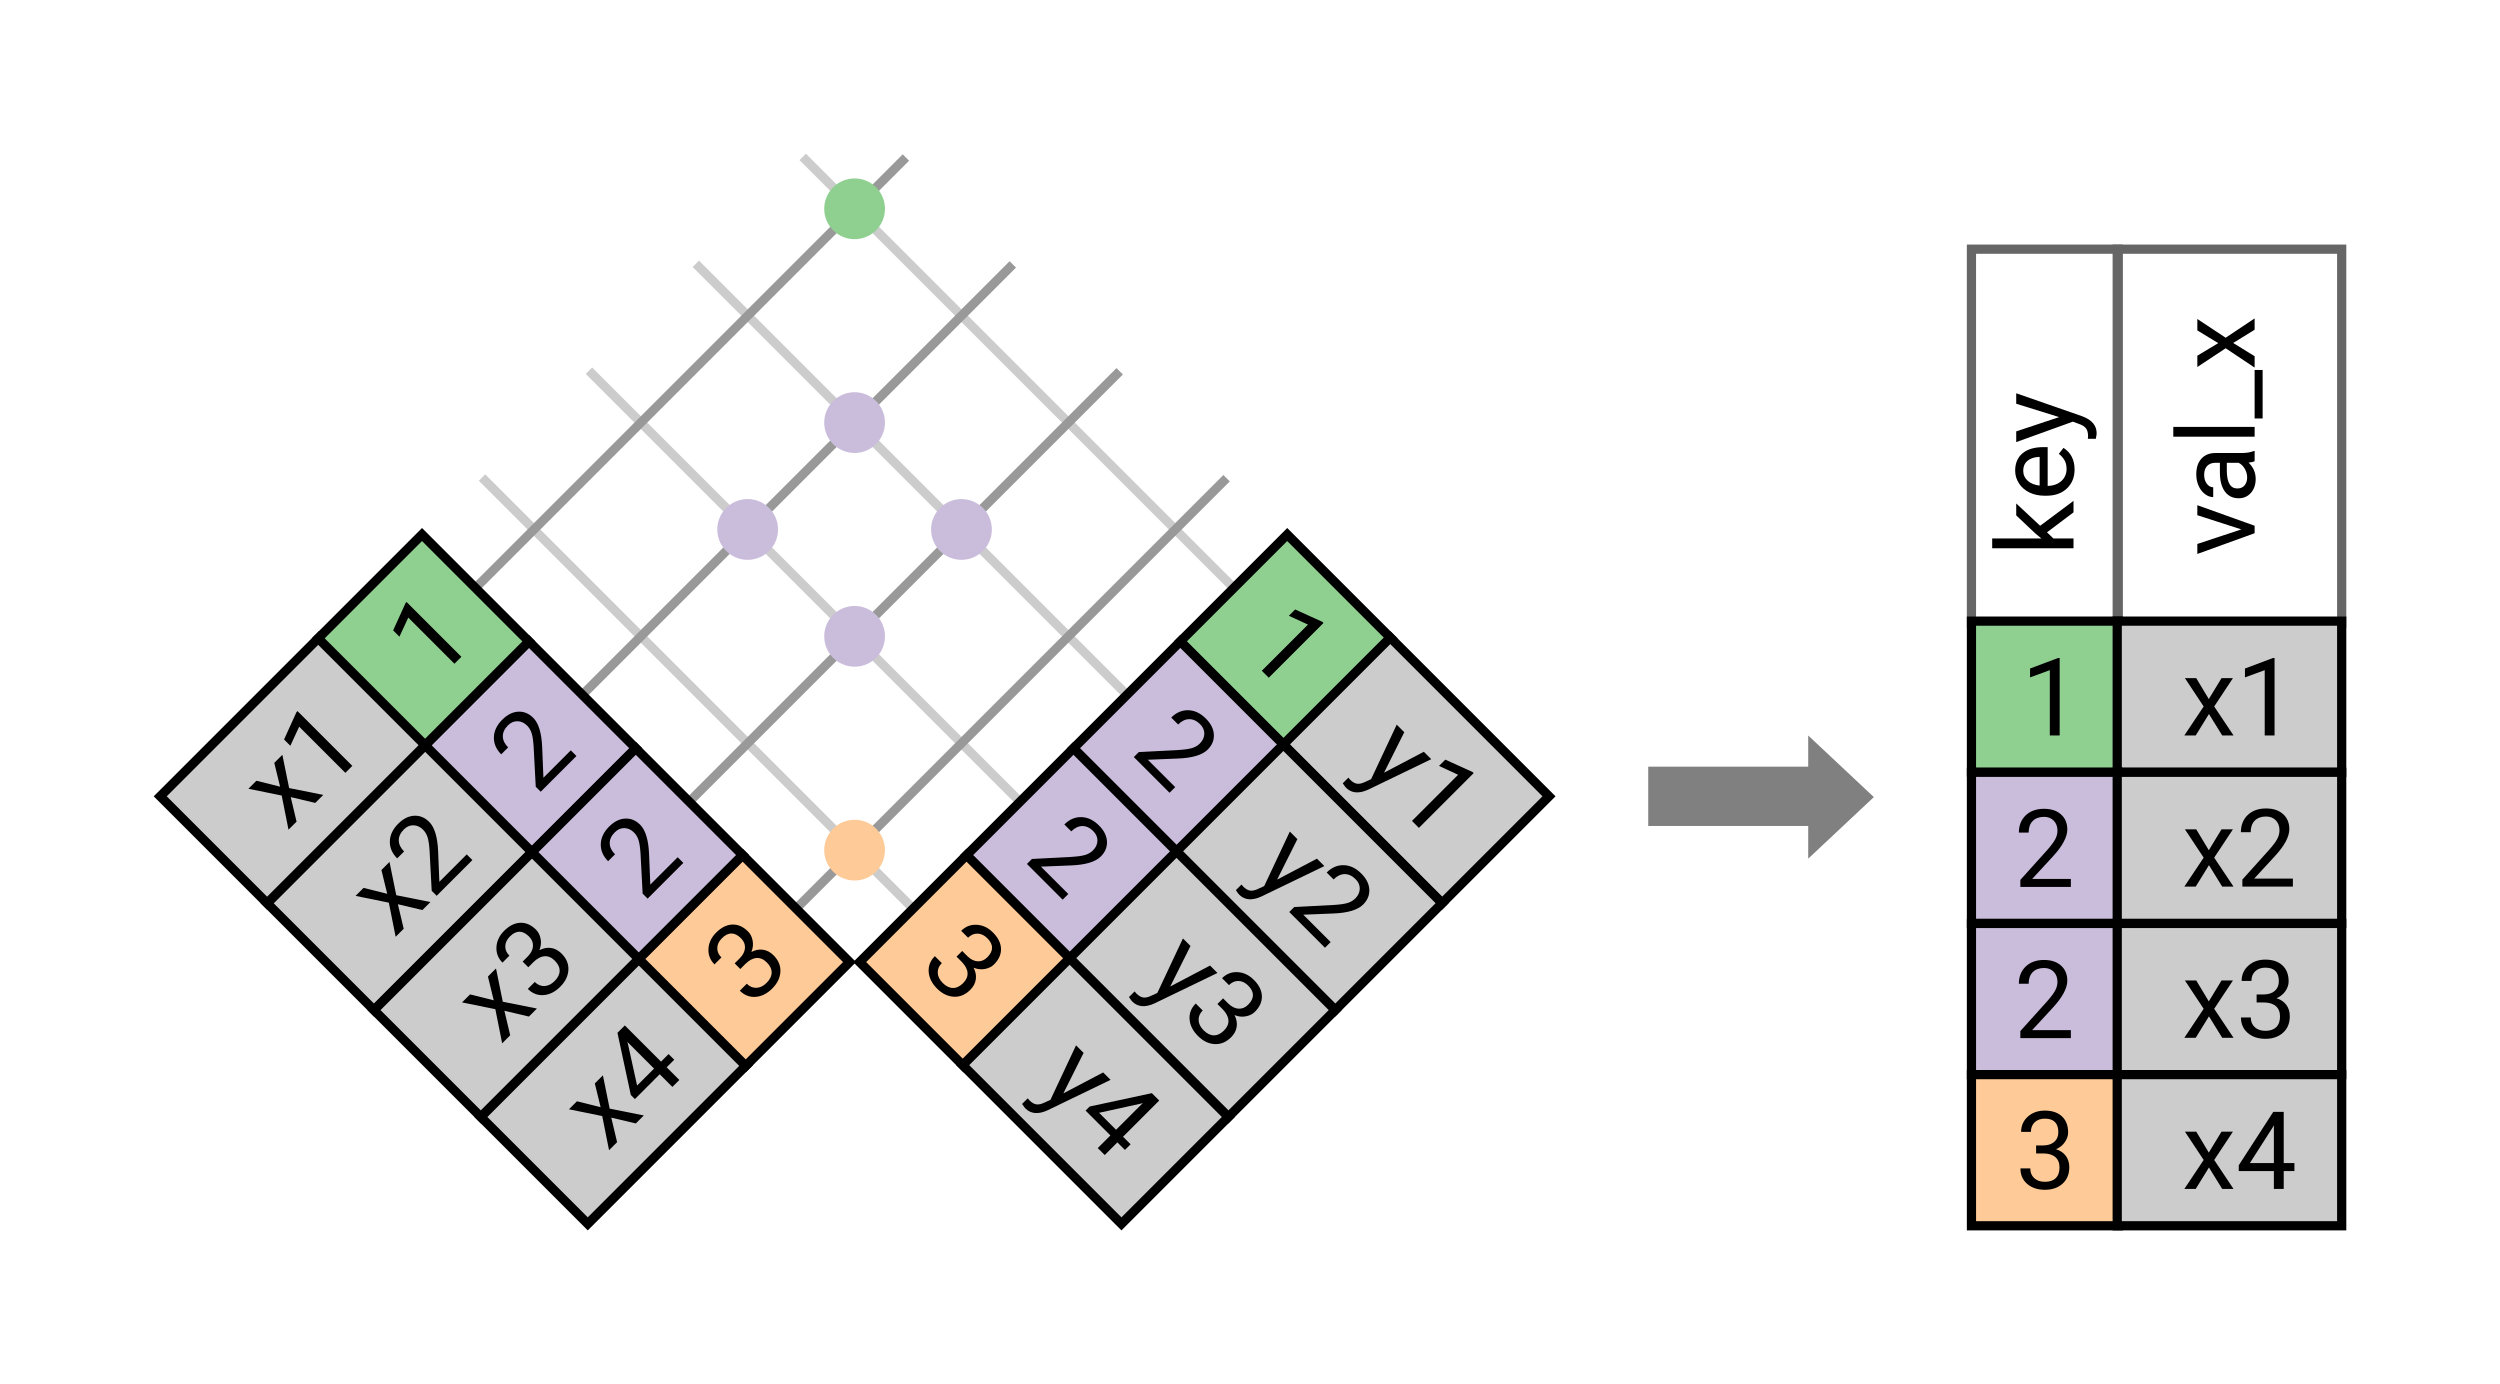 <?xml version="1.0" encoding="UTF-8" standalone="no"?>
<!-- Created with Inkscape (http://www.inkscape.org/) -->

<svg
   xmlns:dc="http://purl.org/dc/elements/1.1/"
   xmlns:cc="http://creativecommons.org/ns#"
   xmlns:rdf="http://www.w3.org/1999/02/22-rdf-syntax-ns#"
   xmlns:svg="http://www.w3.org/2000/svg"
   xmlns="http://www.w3.org/2000/svg"
   xmlns:sodipodi="http://sodipodi.sourceforge.net/DTD/sodipodi-0.dtd"
   xmlns:inkscape="http://www.inkscape.org/namespaces/inkscape"
   sodipodi:docname="join-semi-many-otp.svg"
   inkscape:version="0.92.3 (2405546, 2018-03-11)"
   version="1.1"
   id="svg2"
   viewBox="0 0 288.182 159.546"
   height="45.028mm"
   width="81.331mm">
  <defs
     id="defs4">
    <inkscape:perspective
       sodipodi:type="inkscape:persp3d"
       inkscape:vp_x="0 : 127.00842 : 1"
       inkscape:vp_y="0 : 999.99993 : 0"
       inkscape:vp_z="544.62367 : 127.00842 : 1"
       inkscape:persp3d-origin="272.31183 : 84.672281 : 1"
       id="perspective4714" />
    <inkscape:perspective
       id="perspective4714-3"
       inkscape:persp3d-origin="272.31183 : 84.672281 : 1"
       inkscape:vp_z="544.62367 : 127.00842 : 1"
       inkscape:vp_y="0 : 999.99993 : 0"
       inkscape:vp_x="0 : 127.00842 : 1"
       sodipodi:type="inkscape:persp3d" />
  </defs>
  <sodipodi:namedview
     inkscape:guide-bbox="true"
     showguides="true"
     inkscape:window-maximized="1"
     inkscape:window-y="32"
     inkscape:window-x="0"
     inkscape:window-height="832"
     inkscape:window-width="1600"
     fit-margin-bottom="5"
     fit-margin-right="5"
     fit-margin-left="5"
     fit-margin-top="5"
     showgrid="false"
     inkscape:current-layer="g4643"
     inkscape:document-units="px"
     inkscape:cy="94.611104"
     inkscape:cx="137.95053"
     inkscape:zoom="3.9999998"
     inkscape:pageshadow="2"
     inkscape:pageopacity="0.0"
     borderopacity="1.0"
     bordercolor="#666666"
     pagecolor="#ffffff"
     id="base">
    <sodipodi:guide
       position="178.559,74.795"
       orientation="0,1"
       id="guide105"
       inkscape:locked="false" />
  </sodipodi:namedview>
  <g
     inkscape:label="Layer 1"
     inkscape:groupmode="layer"
     id="layer1"
     transform="translate(-295.264,-241.054)" />
  <g
     id="g4643"
     transform="translate(-237.514,-122.305)">
    <g
       id="g141"
       transform="translate(-9.3454988e-6)">
      <path
         style="fill:none;fill-opacity:1;stroke:#666666;stroke-width:1.063;stroke-miterlimit:4;stroke-dasharray:none"
         d="m 464.769,151.027 h 16.925 v 43.113 h -16.925 z"
         id="rect4786" />
      <path
         style="fill:none;fill-opacity:1;stroke:#666666;stroke-width:1.063;stroke-miterlimit:4;stroke-dasharray:none"
         d="m 481.571,151.027 h 25.877 v 43.113 h -25.877 z"
         id="rect4788" />
      <path
         style="fill:#8fd091;fill-opacity:1;stroke:#000000;stroke-width:1.063;stroke-miterlimit:4;stroke-dasharray:none"
         d="m 464.769,193.903 h 16.925 v 17.425 h -16.925 z"
         id="rect4646" />
      <path
         style="fill:#cccccc;fill-opacity:1;stroke:#000000;stroke-width:1.063;stroke-miterlimit:4;stroke-dasharray:none"
         d="m 481.571,193.903 h 25.877 v 17.425 h -25.877 z"
         id="rect4648" />
      <path
         style="fill:#cabddc;fill-opacity:1;stroke:#000000;stroke-width:1.063;stroke-miterlimit:4;stroke-dasharray:none"
         d="m 464.769,211.328 h 16.925 v 17.425 h -16.925 z"
         id="rect4650" />
      <path
         style="fill:#cabddc;fill-opacity:1;stroke:#000000;stroke-width:1.063;stroke-miterlimit:4;stroke-dasharray:none"
         d="m 464.769,228.753 h 16.925 v 17.425 h -16.925 z"
         id="rect4652" />
      <path
         style="fill:#fecb98;fill-opacity:1;stroke:#000000;stroke-width:1.063;stroke-miterlimit:4;stroke-dasharray:none"
         d="m 464.769,246.178 h 16.925 v 17.425 h -16.925 z"
         id="rect4654" />
      <path
         style="fill:#cccccc;fill-opacity:1;stroke:#000000;stroke-width:1.063;stroke-miterlimit:4;stroke-dasharray:none"
         d="m 481.571,211.328 h 25.877 v 17.425 h -25.877 z"
         id="rect4656" />
      <path
         style="fill:#cccccc;fill-opacity:1;stroke:#000000;stroke-width:1.063;stroke-miterlimit:4;stroke-dasharray:none"
         d="m 481.571,228.753 h 25.877 v 17.425 h -25.877 z"
         id="rect4658" />
      <path
         style="fill:#cccccc;fill-opacity:1;stroke:#000000;stroke-width:1.063;stroke-miterlimit:4;stroke-dasharray:none"
         d="m 481.571,246.178 h 25.877 v 17.425 h -25.877 z"
         id="rect4660" />
      <g
         aria-label="x1"
         style="font-style:normal;font-weight:normal;line-height:0%;font-family:sans-serif;letter-spacing:0px;word-spacing:0px;fill:#000000;fill-opacity:1;stroke:none;stroke-width:1px;stroke-linecap:butt;stroke-linejoin:miter;stroke-opacity:1"
         id="text4662">
        <path
           d="m 492.129,202.887 1.465,-2.411 h 1.318 l -2.161,3.265 2.228,3.339 h -1.306 l -1.526,-2.472 -1.526,2.472 h -1.312 l 2.228,-3.339 -2.161,-3.265 h 1.306 z"
           style="font-style:normal;font-variant:normal;font-weight:normal;font-stretch:normal;font-size:12.5px;line-height:1.25;font-family:Roboto;-inkscape-font-specification:Roboto"
           id="path119" />
        <path
           d="m 499.709,207.08 h -1.135 v -7.526 l -2.277,0.836 v -1.025 l 3.235,-1.215 h 0.177 z"
           style="font-style:normal;font-variant:normal;font-weight:normal;font-stretch:normal;font-size:12.5px;line-height:1.25;font-family:Roboto;-inkscape-font-specification:Roboto"
           id="path121" />
      </g>
      <g
         aria-label="1"
         style="font-style:normal;font-weight:normal;line-height:0%;font-family:sans-serif;letter-spacing:0px;word-spacing:0px;fill:#000000;fill-opacity:1;stroke:none;stroke-width:1px;stroke-linecap:butt;stroke-linejoin:miter;stroke-opacity:1"
         id="text4666">
        <path
           d="m 474.938,207.08 h -1.135 v -7.526 l -2.277,0.836 v -1.025 l 3.235,-1.215 h 0.177 z"
           style="font-style:normal;font-variant:normal;font-weight:normal;font-stretch:normal;font-size:12.5px;line-height:1.25;font-family:Roboto;-inkscape-font-specification:Roboto"
           id="path124" />
      </g>
      <g
         aria-label="x2"
         style="font-style:normal;font-weight:normal;line-height:0%;font-family:sans-serif;letter-spacing:0px;word-spacing:0px;fill:#000000;fill-opacity:1;stroke:none;stroke-width:1px;stroke-linecap:butt;stroke-linejoin:miter;stroke-opacity:1"
         id="text4670">
        <path
           d="m 492.129,220.312 1.465,-2.411 h 1.318 l -2.161,3.265 2.228,3.339 h -1.306 l -1.526,-2.472 -1.526,2.472 h -1.312 l 2.228,-3.339 -2.161,-3.265 h 1.306 z"
           style="font-style:normal;font-variant:normal;font-weight:normal;font-stretch:normal;font-size:12.5px;line-height:1.25;font-family:Roboto;-inkscape-font-specification:Roboto"
           id="path127" />
        <path
           d="m 501.821,224.505 h -5.823 v -0.812 l 3.076,-3.418 q 0.684,-0.775 0.94,-1.257 0.262,-0.488 0.262,-1.007 0,-0.696 -0.421,-1.141 -0.421,-0.446 -1.123,-0.446 -0.842,0 -1.312,0.482 -0.464,0.476 -0.464,1.331 h -1.129 q 0,-1.227 0.787,-1.984 0.793,-0.757 2.118,-0.757 1.239,0 1.959,0.653 0.72,0.647 0.72,1.727 0,1.312 -1.672,3.125 l -2.38,2.582 h 4.462 z"
           style="font-style:normal;font-variant:normal;font-weight:normal;font-stretch:normal;font-size:12.5px;line-height:1.25;font-family:Roboto;-inkscape-font-specification:Roboto"
           id="path129" />
      </g>
      <g
         aria-label="2"
         style="font-style:normal;font-weight:normal;line-height:0%;font-family:sans-serif;letter-spacing:0px;word-spacing:0px;fill:#000000;fill-opacity:1;stroke:none;stroke-width:1px;stroke-linecap:butt;stroke-linejoin:miter;stroke-opacity:1"
         id="text4674">
        <path
           d="m 476.228,224.545 h -5.823 v -0.812 l 3.076,-3.418 q 0.684,-0.775 0.94,-1.257 0.262,-0.488 0.262,-1.007 0,-0.696 -0.421,-1.141 -0.421,-0.446 -1.123,-0.446 -0.842,0 -1.312,0.482 -0.464,0.476 -0.464,1.331 h -1.129 q 0,-1.227 0.787,-1.984 0.793,-0.757 2.118,-0.757 1.239,0 1.959,0.653 0.72,0.647 0.72,1.727 0,1.312 -1.672,3.125 l -2.38,2.582 h 4.462 z"
           style="font-style:normal;font-variant:normal;font-weight:normal;font-stretch:normal;font-size:12.5px;line-height:1.25;font-family:Roboto;-inkscape-font-specification:Roboto"
           id="path132" />
      </g>
      <g
         aria-label="x3"
         style="font-style:normal;font-weight:normal;line-height:0%;font-family:sans-serif;letter-spacing:0px;word-spacing:0px;fill:#000000;fill-opacity:1;stroke:none;stroke-width:1px;stroke-linecap:butt;stroke-linejoin:miter;stroke-opacity:1"
         id="text4678">
        <path
           d="m 492.129,237.737 1.465,-2.411 h 1.318 l -2.161,3.265 2.228,3.339 h -1.306 l -1.526,-2.472 -1.526,2.472 h -1.312 l 2.228,-3.339 -2.161,-3.265 h 1.306 z"
           style="font-style:normal;font-variant:normal;font-weight:normal;font-stretch:normal;font-size:12.5px;line-height:1.25;font-family:Roboto;-inkscape-font-specification:Roboto"
           id="path135" />
        <path
           d="m 497.64,236.937 h 0.848 q 0.8,-0.012 1.257,-0.421 0.458,-0.409 0.458,-1.105 0,-1.562 -1.556,-1.562 -0.732,0 -1.172,0.421 -0.433,0.415 -0.433,1.105 h -1.129 q 0,-1.056 0.769,-1.752 0.775,-0.702 1.965,-0.702 1.257,0 1.971,0.665 0.714,0.665 0.714,1.849 0,0.58 -0.378,1.123 -0.372,0.543 -1.019,0.812 0.732,0.232 1.129,0.769 0.403,0.537 0.403,1.312 0,1.196 -0.781,1.898 -0.781,0.702 -2.032,0.702 -1.251,0 -2.039,-0.677 -0.781,-0.677 -0.781,-1.788 h 1.135 q 0,0.702 0.458,1.123 0.458,0.421 1.227,0.421 0.818,0 1.251,-0.427 0.433,-0.427 0.433,-1.227 0,-0.775 -0.476,-1.19 -0.476,-0.415 -1.373,-0.427 h -0.848 z"
           style="font-style:normal;font-variant:normal;font-weight:normal;font-stretch:normal;font-size:12.5px;line-height:1.25;font-family:Roboto;-inkscape-font-specification:Roboto"
           id="path137" />
      </g>
      <g
         aria-label="2"
         style="font-style:normal;font-weight:normal;line-height:0%;font-family:sans-serif;letter-spacing:0px;word-spacing:0px;fill:#000000;fill-opacity:1;stroke:none;stroke-width:1px;stroke-linecap:butt;stroke-linejoin:miter;stroke-opacity:1"
         id="text4682">
        <path
           d="m 476.228,241.97 h -5.823 V 241.158 l 3.076,-3.418 q 0.684,-0.775 0.94,-1.257 0.262,-0.488 0.262,-1.007 0,-0.696 -0.421,-1.141 -0.421,-0.446 -1.123,-0.446 -0.842,0 -1.312,0.482 -0.464,0.476 -0.464,1.331 h -1.129 q 0,-1.227 0.787,-1.984 0.793,-0.757 2.118,-0.757 1.239,0 1.959,0.653 0.72,0.647 0.72,1.727 0,1.312 -1.672,3.125 l -2.38,2.582 h 4.462 z"
           style="font-style:normal;font-variant:normal;font-weight:normal;font-stretch:normal;font-size:12.5px;line-height:1.25;font-family:Roboto;-inkscape-font-specification:Roboto"
           id="path140" />
      </g>
      <g
         aria-label="x4"
         style="font-style:normal;font-weight:normal;line-height:0%;font-family:sans-serif;letter-spacing:0px;word-spacing:0px;fill:#000000;fill-opacity:1;stroke:none;stroke-width:1px;stroke-linecap:butt;stroke-linejoin:miter;stroke-opacity:1"
         id="text4686">
        <path
           d="m 492.129,255.162 1.465,-2.411 h 1.318 l -2.161,3.265 2.228,3.339 h -1.306 l -1.526,-2.472 -1.526,2.472 h -1.312 l 2.228,-3.339 -2.161,-3.265 h 1.306 z"
           style="font-style:normal;font-variant:normal;font-weight:normal;font-stretch:normal;font-size:12.5px;line-height:1.25;font-family:Roboto;-inkscape-font-specification:Roboto"
           id="path143" />
        <path
           d="m 500.765,256.371 h 1.233 v 0.922 h -1.233 v 2.063 h -1.135 v -2.063 h -4.047 v -0.665 l 3.979,-6.158 h 1.202 z m -3.9,0 h 2.765 v -4.358 l -0.134,0.244 z"
           style="font-style:normal;font-variant:normal;font-weight:normal;font-stretch:normal;font-size:12.5px;line-height:1.25;font-family:Roboto;-inkscape-font-specification:Roboto"
           id="path145" />
      </g>
      <g
         aria-label="3"
         style="font-style:normal;font-weight:normal;line-height:0%;font-family:sans-serif;letter-spacing:0px;word-spacing:0px;fill:#000000;fill-opacity:1;stroke:none;stroke-width:1px;stroke-linecap:butt;stroke-linejoin:miter;stroke-opacity:1"
         id="text4690">
        <path
           d="m 472.221,254.341 h 0.848 q 0.8,-0.012 1.257,-0.421 0.458,-0.409 0.458,-1.105 0,-1.562 -1.556,-1.562 -0.732,0 -1.172,0.421 -0.433,0.415 -0.433,1.105 h -1.129 q 0,-1.056 0.769,-1.752 0.775,-0.702 1.965,-0.702 1.257,0 1.971,0.665 0.714,0.665 0.714,1.849 0,0.58 -0.378,1.123 -0.372,0.543 -1.019,0.812 0.732,0.232 1.129,0.769 0.403,0.537 0.403,1.312 0,1.196 -0.781,1.898 -0.781,0.702 -2.032,0.702 -1.251,0 -2.039,-0.677 -0.781,-0.677 -0.781,-1.788 h 1.135 q 0,0.702 0.458,1.123 0.458,0.421 1.227,0.421 0.818,0 1.251,-0.427 0.433,-0.427 0.433,-1.227 0,-0.775 -0.476,-1.19 -0.476,-0.415 -1.373,-0.427 h -0.848 z"
           style="font-style:normal;font-variant:normal;font-weight:normal;font-stretch:normal;font-size:12.5px;line-height:1.25;font-family:Roboto;-inkscape-font-specification:Roboto"
           id="path148" />
      </g>
      <g
         aria-label="key"
         transform="rotate(-90)"
         style="font-style:normal;font-weight:normal;line-height:0%;font-family:sans-serif;letter-spacing:0px;word-spacing:0px;fill:#000000;fill-opacity:1;stroke:none;stroke-width:1px;stroke-linecap:butt;stroke-linejoin:miter;stroke-opacity:1"
         id="text4790">
        <path
           d="m -183.665,473.476 -0.708,0.739 v 2.319 h -1.129 v -9.375 h 1.129 v 5.67 l 0.604,-0.726 2.057,-2.173 h 1.373 l -2.57,2.759 2.869,3.845 h -1.324 z"
           style="font-style:normal;font-variant:normal;font-weight:normal;font-stretch:normal;font-size:12.5px;line-height:1.25;font-family:Roboto;-inkscape-font-specification:Roboto"
           id="path151" />
        <path
           d="m -176.42,476.656 q -1.343,0 -2.185,-0.879 -0.842,-0.885 -0.842,-2.362 v -0.208 q 0,-0.983 0.372,-1.752 0.378,-0.775 1.05,-1.208 0.677,-0.439 1.465,-0.439 1.288,0 2.002,0.848 0.714,0.848 0.714,2.429 v 0.47 h -4.474 q 0.024,0.977 0.568,1.581 0.549,0.598 1.392,0.598 0.598,0 1.013,-0.244 0.415,-0.244 0.726,-0.647 l 0.69,0.537 q -0.83,1.276 -2.49,1.276 z m -0.14,-5.92 q -0.684,0 -1.147,0.5 -0.464,0.494 -0.574,1.392 h 3.308 v -0.085 q -0.049,-0.861 -0.464,-1.331 -0.415,-0.476 -1.123,-0.476 z"
           style="font-style:normal;font-variant:normal;font-weight:normal;font-stretch:normal;font-size:12.5px;line-height:1.25;font-family:Roboto;-inkscape-font-specification:Roboto"
           id="path153" />
        <path
           d="m -170.383,474.879 1.538,-4.95 h 1.208 l -2.655,7.623 q -0.616,1.648 -1.959,1.648 l -0.214,-0.018 -0.421,-0.079 v -0.916 l 0.305,0.024 q 0.574,0 0.891,-0.232 0.323,-0.232 0.531,-0.848 l 0.25,-0.671 -2.356,-6.531 h 1.233 z"
           style="font-style:normal;font-variant:normal;font-weight:normal;font-stretch:normal;font-size:12.5px;line-height:1.25;font-family:Roboto;-inkscape-font-specification:Roboto"
           id="path155" />
      </g>
      <g
         aria-label="val_x"
         transform="rotate(-90)"
         style="font-style:normal;font-weight:normal;line-height:0%;font-family:sans-serif;letter-spacing:0px;word-spacing:0px;fill:#000000;fill-opacity:1;stroke:none;stroke-width:1px;stroke-linecap:butt;stroke-linejoin:miter;stroke-opacity:1"
         id="text4794">
        <path
           d="m -183.329,495.879 1.636,-5.072 h 1.154 l -2.368,6.604 h -0.861 l -2.393,-6.604 h 1.154 z"
           style="font-style:normal;font-variant:normal;font-weight:normal;font-stretch:normal;font-size:12.5px;line-height:1.25;font-family:Roboto;-inkscape-font-specification:Roboto"
           id="path158" />
        <path
           d="m -175.474,497.411 q -0.098,-0.195 -0.159,-0.696 -0.787,0.818 -1.88,0.818 -0.977,0 -1.605,-0.549 -0.623,-0.555 -0.623,-1.404 0,-1.031 0.781,-1.599 0.787,-0.574 2.209,-0.574 h 1.099 v -0.519 q 0,-0.592 -0.354,-0.94 -0.354,-0.354 -1.044,-0.354 -0.604,0 -1.013,0.305 -0.409,0.305 -0.409,0.739 h -1.135 q 0,-0.494 0.348,-0.952 0.354,-0.464 0.952,-0.732 0.604,-0.269 1.324,-0.269 1.141,0 1.788,0.574 0.647,0.568 0.671,1.569 v 3.04 q 0,0.909 0.232,1.447 v 0.098 z m -1.874,-0.861 q 0.531,0 1.007,-0.275 0.476,-0.275 0.69,-0.714 v -1.355 h -0.885 q -2.075,0 -2.075,1.215 0,0.531 0.354,0.83 0.354,0.299 0.909,0.299 z"
           style="font-style:normal;font-variant:normal;font-weight:normal;font-stretch:normal;font-size:12.5px;line-height:1.25;font-family:Roboto;-inkscape-font-specification:Roboto"
           id="path160" />
        <path
           d="m -171.513,497.411 h -1.129 v -9.375 h 1.129 z"
           style="font-style:normal;font-variant:normal;font-weight:normal;font-stretch:normal;font-size:12.5px;line-height:1.25;font-family:Roboto;-inkscape-font-specification:Roboto"
           id="path162" />
        <path
           d="m -164.951,498.333 h -5.591 v -0.922 h 5.591 z"
           style="font-style:normal;font-variant:normal;font-weight:normal;font-stretch:normal;font-size:12.5px;line-height:1.25;font-family:Roboto;-inkscape-font-specification:Roboto"
           id="path164" />
        <path
           d="m -161.857,493.218 1.465,-2.411 h 1.318 l -2.161,3.265 2.228,3.339 h -1.306 l -1.526,-2.472 -1.526,2.472 h -1.312 l 2.228,-3.339 -2.161,-3.265 h 1.306 z"
           style="font-style:normal;font-variant:normal;font-weight:normal;font-stretch:normal;font-size:12.5px;line-height:1.25;font-family:Roboto;-inkscape-font-specification:Roboto"
           id="path166" />
      </g>
    </g>
    <g
       id="g209"
       transform="translate(0,7.041)">
      <g
         transform="translate(-0.586)"
         id="g109">
        <path
           transform="matrix(0,0.785,-0.483,0,528.638,-117.745)"
           style="fill:#808080;fill-opacity:1;stroke:none;stroke-width:2.16;stroke-miterlimit:4;stroke-dasharray:none"
           inkscape:transform-center-x="-1.2602661"
           inkscape:transform-center-y="-1.218691e-005"
           d="m 422.915,169.979 -9.043,0 -9.043,0 4.521,-7.831 4.521,-7.831 4.521,7.831 z"
           id="path5134" />
        <path
           style="fill:#808080;fill-opacity:1;stroke:none;stroke-width:3.543;stroke-miterlimit:4;stroke-dasharray:none"
           d="m 428.097,203.638 h 19.95 v 6.836 h -19.95 z"
           id="rect5136" />
      </g>
      <g
         transform="rotate(-45,327.529,198.558)"
         id="g3510">
        <path
           style="fill:#b3b3b3;fill-rule:evenodd;stroke:#cccccc;stroke-width:1.044px;stroke-linecap:butt;stroke-linejoin:miter;stroke-opacity:1"
           d="m 323.141,154.228 10e-6,100"
           id="path4859"
           inkscape:connector-curvature="0" />
        <path
           inkscape:connector-curvature="0"
           id="path4853"
           d="m 375.417,154.228 2e-5,100"
           style="fill:#b3b3b3;fill-rule:evenodd;stroke:#cccccc;stroke-width:1.044px;stroke-linecap:butt;stroke-linejoin:miter;stroke-opacity:1" />
        <path
           style="fill:#b3b3b3;fill-rule:evenodd;stroke:#cccccc;stroke-width:1.044px;stroke-linecap:butt;stroke-linejoin:miter;stroke-opacity:1"
           d="m 357.992,154.228 10e-6,100"
           id="path4855"
           inkscape:connector-curvature="0" />
        <path
           inkscape:connector-curvature="0"
           id="path4857"
           d="m 340.567,154.228 10e-6,100"
           style="fill:#b3b3b3;fill-rule:evenodd;stroke:#cccccc;stroke-width:1.044px;stroke-linecap:butt;stroke-linejoin:miter;stroke-opacity:1" />
        <path
           transform="rotate(90)"
           style="fill:#8fd091;fill-opacity:1;stroke:#000000;stroke-width:1.063;stroke-miterlimit:4;stroke-dasharray:none"
           d="m 224.499,-384.129 h 16.925 v 17.425 h -16.925 z"
           id="rect4769" />
        <path
           transform="rotate(90)"
           style="fill:#cccccc;fill-opacity:1;stroke:#000000;stroke-width:1.063;stroke-miterlimit:4;stroke-dasharray:none"
           d="m 241.3,-384.129 h 25.877 v 17.425 h -25.877 z"
           id="rect4775" />
        <path
           transform="rotate(90)"
           style="fill:#cabddc;fill-opacity:1;stroke:#000000;stroke-width:1.063;stroke-miterlimit:4;stroke-dasharray:none"
           d="m 224.499,-366.704 h 16.925 v 17.425 h -16.925 z"
           id="use5269" />
        <path
           transform="rotate(90)"
           style="fill:#cabddc;fill-opacity:1;stroke:#000000;stroke-width:1.063;stroke-miterlimit:4;stroke-dasharray:none"
           d="m 224.499,-349.279 h 16.925 v 17.425 h -16.925 z"
           id="use5271" />
        <path
           transform="rotate(90)"
           style="fill:#fecb98;fill-opacity:1;stroke:#000000;stroke-width:1.063;stroke-miterlimit:4;stroke-dasharray:none"
           d="m 224.499,-331.854 h 16.925 v 17.425 h -16.925 z"
           id="use5273" />
        <path
           transform="rotate(90)"
           style="fill:#cccccc;fill-opacity:1;stroke:#000000;stroke-width:1.063;stroke-miterlimit:4;stroke-dasharray:none"
           d="m 241.3,-366.704 h 25.877 v 17.425 h -25.877 z"
           id="use5277" />
        <path
           transform="rotate(90)"
           style="fill:#cccccc;fill-opacity:1;stroke:#000000;stroke-width:1.063;stroke-miterlimit:4;stroke-dasharray:none"
           d="m 241.3,-349.279 h 25.877 v 17.425 h -25.877 z"
           id="use5279" />
        <path
           transform="rotate(90)"
           style="fill:#cccccc;fill-opacity:1;stroke:#000000;stroke-width:1.063;stroke-miterlimit:4;stroke-dasharray:none"
           d="m 241.3,-331.854 h 25.877 v 17.425 h -25.877 z"
           id="use5281" />
        <g
           aria-label="y1"
           transform="rotate(90)"
           style="font-style:normal;font-weight:normal;line-height:0%;font-family:sans-serif;letter-spacing:0px;word-spacing:0px;fill:#000000;fill-opacity:1;stroke:none;stroke-width:1px;stroke-linecap:butt;stroke-linejoin:miter;stroke-opacity:1"
           id="text4614">
          <path
             d="m 251.804,-372.606 1.538,-4.95 h 1.208 l -2.655,7.623 q -0.616,1.648 -1.959,1.648 l -0.214,-0.018 -0.421,-0.079 v -0.916 l 0.305,0.024 q 0.574,0 0.891,-0.232 0.323,-0.232 0.531,-0.848 l 0.25,-0.671 -2.356,-6.531 h 1.233 z"
             style="font-style:normal;font-variant:normal;font-weight:normal;font-stretch:normal;font-size:12.5px;line-height:1.25;font-family:Roboto;-inkscape-font-specification:Roboto"
             id="path179" />
          <path
             d="m 259.146,-370.952 h -1.135 v -7.526 l -2.277,0.836 v -1.025 l 3.235,-1.215 h 0.177 z"
             style="font-style:normal;font-variant:normal;font-weight:normal;font-stretch:normal;font-size:12.5px;line-height:1.25;font-family:Roboto;-inkscape-font-specification:Roboto"
             id="path181" />
        </g>
        <g
           aria-label="1"
           transform="rotate(90)"
           style="font-style:normal;font-weight:normal;line-height:0%;font-family:sans-serif;letter-spacing:0px;word-spacing:0px;fill:#000000;fill-opacity:1;stroke:none;stroke-width:1px;stroke-linecap:butt;stroke-linejoin:miter;stroke-opacity:1"
           id="text4618">
          <path
             d="m 234.667,-370.952 h -1.135 v -7.526 l -2.277,0.836 v -1.025 l 3.235,-1.215 h 0.177 z"
             style="font-style:normal;font-variant:normal;font-weight:normal;font-stretch:normal;font-size:12.5px;line-height:1.25;font-family:Roboto;-inkscape-font-specification:Roboto"
             id="path184" />
        </g>
        <g
           aria-label="y2"
           transform="rotate(90)"
           style="font-style:normal;font-weight:normal;line-height:0%;font-family:sans-serif;letter-spacing:0px;word-spacing:0px;fill:#000000;fill-opacity:1;stroke:none;stroke-width:1px;stroke-linecap:butt;stroke-linejoin:miter;stroke-opacity:1"
           id="text4622">
          <path
             d="m 251.804,-355.181 1.538,-4.95 h 1.208 l -2.655,7.623 q -0.616,1.648 -1.959,1.648 l -0.214,-0.018 -0.421,-0.079 v -0.916 l 0.305,0.024 q 0.574,0 0.891,-0.232 0.323,-0.232 0.531,-0.848 l 0.25,-0.671 -2.356,-6.531 h 1.233 z"
             style="font-style:normal;font-variant:normal;font-weight:normal;font-stretch:normal;font-size:12.5px;line-height:1.25;font-family:Roboto;-inkscape-font-specification:Roboto"
             id="path187" />
          <path
             d="m 261.258,-353.527 h -5.823 v -0.812 l 3.076,-3.418 q 0.684,-0.775 0.94,-1.257 0.262,-0.488 0.262,-1.007 0,-0.696 -0.421,-1.141 -0.421,-0.446 -1.123,-0.446 -0.842,0 -1.312,0.482 -0.464,0.476 -0.464,1.331 h -1.129 q 0,-1.227 0.787,-1.984 0.793,-0.757 2.118,-0.757 1.239,0 1.959,0.653 0.72,0.647 0.72,1.727 0,1.312 -1.672,3.125 l -2.38,2.582 h 4.462 z"
             style="font-style:normal;font-variant:normal;font-weight:normal;font-stretch:normal;font-size:12.5px;line-height:1.25;font-family:Roboto;-inkscape-font-specification:Roboto"
             id="path189" />
        </g>
        <g
           aria-label="2"
           transform="rotate(90)"
           style="font-style:normal;font-weight:normal;line-height:0%;font-family:sans-serif;letter-spacing:0px;word-spacing:0px;fill:#000000;fill-opacity:1;stroke:none;stroke-width:1px;stroke-linecap:butt;stroke-linejoin:miter;stroke-opacity:1"
           id="text4626">
          <path
             d="m 235.958,-353.487 h -5.823 v -0.812 l 3.076,-3.418 q 0.684,-0.775 0.94,-1.257 0.262,-0.488 0.262,-1.007 0,-0.696 -0.421,-1.141 -0.421,-0.446 -1.123,-0.446 -0.842,0 -1.312,0.482 -0.464,0.476 -0.464,1.331 h -1.129 q 0,-1.227 0.787,-1.984 0.793,-0.757 2.118,-0.757 1.239,0 1.959,0.653 0.72,0.647 0.72,1.727 0,1.312 -1.672,3.125 l -2.38,2.582 h 4.462 z"
             style="font-style:normal;font-variant:normal;font-weight:normal;font-stretch:normal;font-size:12.5px;line-height:1.25;font-family:Roboto;-inkscape-font-specification:Roboto"
             id="path192" />
        </g>
        <g
           aria-label="y3"
           transform="rotate(90)"
           style="font-style:normal;font-weight:normal;line-height:0%;font-family:sans-serif;letter-spacing:0px;word-spacing:0px;fill:#000000;fill-opacity:1;stroke:none;stroke-width:1px;stroke-linecap:butt;stroke-linejoin:miter;stroke-opacity:1"
           id="text4630">
          <path
             d="m 251.804,-337.756 1.538,-4.95 h 1.208 l -2.655,7.623 q -0.616,1.648 -1.959,1.648 l -0.214,-0.018 -0.421,-0.079 v -0.916 l 0.305,0.024 q 0.574,0 0.891,-0.232 0.323,-0.232 0.531,-0.848 l 0.25,-0.671 -2.356,-6.531 h 1.233 z"
             style="font-style:normal;font-variant:normal;font-weight:normal;font-stretch:normal;font-size:12.5px;line-height:1.25;font-family:Roboto;-inkscape-font-specification:Roboto"
             id="path195" />
          <path
             d="m 257.077,-341.095 h 0.848 q 0.8,-0.012 1.257,-0.421 0.458,-0.409 0.458,-1.105 0,-1.562 -1.556,-1.562 -0.732,0 -1.172,0.421 -0.433,0.415 -0.433,1.105 h -1.129 q 0,-1.056 0.769,-1.752 0.775,-0.702 1.965,-0.702 1.257,0 1.971,0.665 0.714,0.665 0.714,1.849 0,0.58 -0.378,1.123 -0.372,0.543 -1.019,0.812 0.732,0.232 1.129,0.769 0.403,0.537 0.403,1.312 0,1.196 -0.781,1.898 -0.781,0.702 -2.032,0.702 -1.251,0 -2.039,-0.677 -0.781,-0.677 -0.781,-1.788 h 1.135 q 0,0.702 0.458,1.123 0.458,0.421 1.227,0.421 0.818,0 1.251,-0.427 0.433,-0.427 0.433,-1.227 0,-0.775 -0.476,-1.19 -0.476,-0.415 -1.373,-0.427 h -0.848 z"
             style="font-style:normal;font-variant:normal;font-weight:normal;font-stretch:normal;font-size:12.5px;line-height:1.25;font-family:Roboto;-inkscape-font-specification:Roboto"
             id="path197" />
        </g>
        <g
           aria-label="2"
           transform="rotate(90)"
           style="font-style:normal;font-weight:normal;line-height:0%;font-family:sans-serif;letter-spacing:0px;word-spacing:0px;fill:#000000;fill-opacity:1;stroke:none;stroke-width:1px;stroke-linecap:butt;stroke-linejoin:miter;stroke-opacity:1"
           id="text4634">
          <path
             d="m 235.958,-336.062 h -5.823 v -0.812 l 3.076,-3.418 q 0.684,-0.775 0.94,-1.257 0.262,-0.488 0.262,-1.007 0,-0.696 -0.421,-1.141 -0.421,-0.446 -1.123,-0.446 -0.842,0 -1.312,0.482 -0.464,0.476 -0.464,1.331 h -1.129 q 0,-1.227 0.787,-1.984 0.793,-0.757 2.118,-0.757 1.239,0 1.959,0.653 0.72,0.647 0.72,1.727 0,1.312 -1.672,3.125 l -2.38,2.582 h 4.462 z"
             style="font-style:normal;font-variant:normal;font-weight:normal;font-stretch:normal;font-size:12.5px;line-height:1.25;font-family:Roboto;-inkscape-font-specification:Roboto"
             id="path200" />
        </g>
        <g
           aria-label="y4"
           transform="rotate(90)"
           style="font-style:normal;font-weight:normal;line-height:0%;font-family:sans-serif;letter-spacing:0px;word-spacing:0px;fill:#000000;fill-opacity:1;stroke:none;stroke-width:1px;stroke-linecap:butt;stroke-linejoin:miter;stroke-opacity:1"
           id="text4638">
          <path
             d="m 251.804,-320.331 1.538,-4.95 h 1.208 l -2.655,7.623 q -0.616,1.648 -1.959,1.648 l -0.214,-0.018 -0.421,-0.079 v -0.916 l 0.305,0.024 q 0.574,0 0.891,-0.232 0.323,-0.232 0.531,-0.848 l 0.25,-0.671 -2.356,-6.531 h 1.233 z"
             style="font-style:normal;font-variant:normal;font-weight:normal;font-stretch:normal;font-size:12.5px;line-height:1.25;font-family:Roboto;-inkscape-font-specification:Roboto"
             id="path203" />
          <path
             d="m 260.202,-321.661 h 1.233 v 0.922 h -1.233 v 2.063 h -1.135 v -2.063 h -4.047 v -0.665 l 3.979,-6.158 h 1.202 z m -3.9,0 h 2.765 v -4.358 l -0.134,0.244 z"
             style="font-style:normal;font-variant:normal;font-weight:normal;font-stretch:normal;font-size:12.5px;line-height:1.25;font-family:Roboto;-inkscape-font-specification:Roboto"
             id="path205" />
        </g>
        <g
           aria-label="3"
           transform="rotate(90)"
           style="font-style:normal;font-weight:normal;line-height:0%;font-family:sans-serif;letter-spacing:0px;word-spacing:0px;fill:#000000;fill-opacity:1;stroke:none;stroke-width:1px;stroke-linecap:butt;stroke-linejoin:miter;stroke-opacity:1"
           id="text4642">
          <path
             d="m 231.951,-323.691 h 0.848 q 0.8,-0.012 1.257,-0.421 0.458,-0.409 0.458,-1.105 0,-1.562 -1.556,-1.562 -0.732,0 -1.172,0.421 -0.433,0.415 -0.433,1.105 h -1.129 q 0,-1.056 0.769,-1.752 0.775,-0.702 1.965,-0.702 1.257,0 1.971,0.665 0.714,0.665 0.714,1.849 0,0.58 -0.378,1.123 -0.372,0.543 -1.019,0.812 0.732,0.232 1.129,0.769 0.403,0.537 0.403,1.312 0,1.196 -0.781,1.898 -0.781,0.702 -2.032,0.702 -1.251,0 -2.039,-0.677 -0.781,-0.677 -0.781,-1.788 h 1.135 q 0,0.702 0.458,1.123 0.458,0.421 1.227,0.421 0.818,0 1.251,-0.427 0.433,-0.427 0.433,-1.227 0,-0.775 -0.476,-1.19 -0.476,-0.415 -1.373,-0.427 h -0.848 z"
             style="font-style:normal;font-variant:normal;font-weight:normal;font-stretch:normal;font-size:12.5px;line-height:1.25;font-family:Roboto;-inkscape-font-specification:Roboto"
             id="path208" />
        </g>
        <path
           inkscape:connector-curvature="0"
           id="path5045"
           d="m 283.778,162.689 100,-1e-5"
           style="fill:none;fill-rule:evenodd;stroke:#999999;stroke-width:1.044px;stroke-linecap:butt;stroke-linejoin:miter;stroke-opacity:1" />
        <path
           style="fill:none;fill-rule:evenodd;stroke:#999999;stroke-width:1.044px;stroke-linecap:butt;stroke-linejoin:miter;stroke-opacity:1"
           d="m 283.778,214.964 100,-1e-5"
           id="path4700"
           inkscape:connector-curvature="0" />
        <path
           inkscape:connector-curvature="0"
           id="path4698"
           d="m 283.778,197.539 100,-1e-5"
           style="fill:none;fill-rule:evenodd;stroke:#999999;stroke-width:1.044px;stroke-linecap:butt;stroke-linejoin:miter;stroke-opacity:1" />
        <path
           style="fill:none;fill-rule:evenodd;stroke:#999999;stroke-width:1.044px;stroke-linecap:butt;stroke-linejoin:miter;stroke-opacity:1"
           d="m 283.778,180.114 100,-1e-5"
           id="path4696"
           inkscape:connector-curvature="0" />
        <path
           transform="scale(-1,1)"
           style="fill:#cccccc;fill-opacity:1;stroke:#000000;stroke-width:1.063;stroke-miterlimit:4;stroke-dasharray:none"
           d="m -296.805,171.401 h 25.877 v 17.425 h -25.877 z"
           id="use4459" />
        <path
           transform="scale(-1,1)"
           style="fill:#cccccc;fill-opacity:1;stroke:#000000;stroke-width:1.063;stroke-miterlimit:4;stroke-dasharray:none"
           d="m -296.805,188.826 h 25.877 v 17.425 h -25.877 z"
           id="use4461" />
        <path
           transform="scale(-1,1)"
           style="fill:#cccccc;fill-opacity:1;stroke:#000000;stroke-width:1.063;stroke-miterlimit:4;stroke-dasharray:none"
           d="m -296.805,206.251 h 25.877 v 17.425 h -25.877 z"
           id="use4463" />
        <path
           transform="scale(-1,1)"
           style="fill:#cabddc;fill-opacity:1;stroke:#000000;stroke-width:1.063;stroke-miterlimit:4;stroke-dasharray:none"
           d="m -313.607,171.401 h 16.925 v 17.425 h -16.925 z"
           id="use4467" />
        <path
           transform="scale(-1,1)"
           style="fill:#cabddc;fill-opacity:1;stroke:#000000;stroke-width:1.063;stroke-miterlimit:4;stroke-dasharray:none"
           d="m -313.607,188.826 h 16.925 v 17.425 h -16.925 z"
           id="use4469" />
        <path
           transform="scale(-1,1)"
           style="fill:#fecb98;fill-opacity:1;stroke:#000000;stroke-width:1.063;stroke-miterlimit:4;stroke-dasharray:none"
           d="m -313.607,206.251 h 16.925 v 17.425 h -16.925 z"
           id="use4471" />
        <path
           transform="scale(-1,1)"
           style="fill:#cccccc;fill-opacity:1;stroke:#000000;stroke-width:1.063;stroke-miterlimit:4;stroke-dasharray:none"
           d="m -296.805,153.976 h 25.877 v 17.425 h -25.877 z"
           id="rect4940" />
        <path
           transform="scale(-1,1)"
           style="fill:#8fd091;fill-opacity:1;stroke:#000000;stroke-width:1.063;stroke-miterlimit:4;stroke-dasharray:none"
           d="m -313.607,153.976 h 16.925 v 17.425 h -16.925 z"
           id="rect4934" />
        <g
           aria-label="x1"
           style="font-style:normal;font-weight:normal;line-height:0%;font-family:sans-serif;letter-spacing:0px;word-spacing:0px;fill:#000000;fill-opacity:1;stroke:none;stroke-width:1px;stroke-linecap:butt;stroke-linejoin:miter;stroke-opacity:1"
           id="text4950">
          <path
             d="m 281.486,162.96 1.465,-2.411 h 1.318 l -2.161,3.265 2.228,3.339 h -1.306 l -1.526,-2.472 -1.526,2.472 h -1.312 l 2.228,-3.339 -2.161,-3.265 h 1.306 z"
             style="font-style:normal;font-variant:normal;font-weight:normal;font-stretch:normal;font-size:12.5px;line-height:1.25;font-family:Roboto;-inkscape-font-specification:Roboto"
             id="path219" />
          <path
             d="m 289.067,167.153 h -1.135 v -7.526 l -2.277,0.836 v -1.025 l 3.235,-1.215 h 0.177 z"
             style="font-style:normal;font-variant:normal;font-weight:normal;font-stretch:normal;font-size:12.5px;line-height:1.25;font-family:Roboto;-inkscape-font-specification:Roboto"
             id="path221" />
        </g>
        <g
           aria-label="1"
           style="font-style:normal;font-weight:normal;line-height:0%;font-family:sans-serif;letter-spacing:0px;word-spacing:0px;fill:#000000;fill-opacity:1;stroke:none;stroke-width:1px;stroke-linecap:butt;stroke-linejoin:miter;stroke-opacity:1"
           id="text4978">
          <path
             d="m 306.85,167.153 h -1.135 v -7.526 l -2.277,0.836 v -1.025 l 3.235,-1.215 h 0.177 z"
             style="font-style:normal;font-variant:normal;font-weight:normal;font-stretch:normal;font-size:12.5px;line-height:1.25;font-family:Roboto;-inkscape-font-specification:Roboto"
             id="path224" />
        </g>
        <g
           aria-label="2"
           style="font-style:normal;font-weight:normal;line-height:0%;font-family:sans-serif;letter-spacing:0px;word-spacing:0px;fill:#000000;fill-opacity:1;stroke:none;stroke-width:1px;stroke-linecap:butt;stroke-linejoin:miter;stroke-opacity:1"
           id="text4582">
          <path
             d="m 308.141,184.618 h -5.823 v -0.812 l 3.076,-3.418 q 0.684,-0.775 0.94,-1.257 0.262,-0.488 0.262,-1.007 0,-0.696 -0.421,-1.141 -0.421,-0.446 -1.123,-0.446 -0.842,0 -1.312,0.482 -0.464,0.476 -0.464,1.331 h -1.129 q 0,-1.227 0.787,-1.984 0.793,-0.757 2.118,-0.757 1.239,0 1.959,0.653 0.72,0.647 0.72,1.727 0,1.312 -1.672,3.125 l -2.38,2.582 h 4.462 z"
             style="font-style:normal;font-variant:normal;font-weight:normal;font-stretch:normal;font-size:12.5px;line-height:1.25;font-family:Roboto;-inkscape-font-specification:Roboto"
             id="path227" />
        </g>
        <g
           aria-label="2"
           style="font-style:normal;font-weight:normal;line-height:0%;font-family:sans-serif;letter-spacing:0px;word-spacing:0px;fill:#000000;fill-opacity:1;stroke:none;stroke-width:1px;stroke-linecap:butt;stroke-linejoin:miter;stroke-opacity:1"
           id="text4590">
          <path
             d="m 308.141,202.043 h -5.823 v -0.812 l 3.076,-3.418 q 0.684,-0.775 0.94,-1.257 0.262,-0.488 0.262,-1.007 0,-0.696 -0.421,-1.141 -0.421,-0.446 -1.123,-0.446 -0.842,0 -1.312,0.482 -0.464,0.476 -0.464,1.331 h -1.129 q 0,-1.227 0.787,-1.984 0.793,-0.757 2.118,-0.757 1.239,0 1.959,0.653 0.72,0.647 0.72,1.727 0,1.312 -1.672,3.125 l -2.38,2.582 h 4.462 z"
             style="font-style:normal;font-variant:normal;font-weight:normal;font-stretch:normal;font-size:12.5px;line-height:1.25;font-family:Roboto;-inkscape-font-specification:Roboto"
             id="path230" />
        </g>
        <g
           aria-label="3"
           style="font-style:normal;font-weight:normal;line-height:0%;font-family:sans-serif;letter-spacing:0px;word-spacing:0px;fill:#000000;fill-opacity:1;stroke:none;stroke-width:1px;stroke-linecap:butt;stroke-linejoin:miter;stroke-opacity:1"
           id="text4598">
          <path
             d="m 304.134,214.415 h 0.848 q 0.8,-0.012 1.257,-0.421 0.458,-0.409 0.458,-1.105 0,-1.562 -1.556,-1.562 -0.732,0 -1.172,0.421 -0.433,0.415 -0.433,1.105 h -1.129 q 0,-1.056 0.769,-1.752 0.775,-0.702 1.965,-0.702 1.257,0 1.971,0.665 0.714,0.665 0.714,1.849 0,0.58 -0.378,1.123 -0.372,0.543 -1.019,0.812 0.732,0.232 1.129,0.769 0.403,0.537 0.403,1.312 0,1.196 -0.781,1.898 -0.781,0.702 -2.032,0.702 -1.251,0 -2.039,-0.677 -0.781,-0.677 -0.781,-1.788 h 1.135 q 0,0.702 0.458,1.123 0.458,0.421 1.227,0.421 0.818,0 1.251,-0.427 0.433,-0.427 0.433,-1.227 0,-0.775 -0.476,-1.19 -0.476,-0.415 -1.373,-0.427 H 304.134 Z"
             style="font-style:normal;font-variant:normal;font-weight:normal;font-stretch:normal;font-size:12.5px;line-height:1.25;font-family:Roboto;-inkscape-font-specification:Roboto"
             id="path233" />
        </g>
        <path
           transform="rotate(45)"
           style="fill:#8fd091;fill-opacity:1;stroke:none;stroke-width:3.624;stroke-miterlimit:4;stroke-dasharray:none"
           d="m 383.997,-150.422 a 3.5,3.5 0 0 1 -3.5,3.5 3.5,3.5 0 0 1 -3.5,-3.5 3.5,3.5 0 0 1 3.5,-3.5 3.5,3.5 0 0 1 3.5,3.5 z"
           id="circle3533" />
        <path
           transform="rotate(45)"
           style="fill:#cabddc;fill-opacity:1;stroke:none;stroke-width:3.624;stroke-miterlimit:4;stroke-dasharray:none"
           d="m 383.997,-125.778 a 3.5,3.5 0 0 1 -3.5,3.5 3.5,3.5 0 0 1 -3.5,-3.5 3.5,3.5 0 0 1 3.5,-3.5 3.5,3.5 0 0 1 3.5,3.5 z"
           id="circle3535" />
        <path
           transform="rotate(45)"
           style="fill:#cabddc;fill-opacity:1;stroke:none;stroke-width:3.624;stroke-miterlimit:4;stroke-dasharray:none"
           d="m 383.997,-101.14 a 3.5,3.5 0 0 1 -3.5,3.5 3.5,3.5 0 0 1 -3.5,-3.5 3.5,3.5 0 0 1 3.5,-3.5 3.5,3.5 0 0 1 3.5,3.5 z"
           id="circle3537" />
        <path
           transform="rotate(45)"
           style="fill:#cabddc;fill-opacity:1;stroke:none;stroke-width:3.624;stroke-miterlimit:4;stroke-dasharray:none"
           d="m 371.67,-113.459 a 3.5,3.5 0 0 1 -3.5,3.5 3.5,3.5 0 0 1 -3.5,-3.5 3.5,3.5 0 0 1 3.5,-3.5 3.5,3.5 0 0 1 3.5,3.5 z"
           id="circle3547" />
        <path
           transform="rotate(45)"
           style="fill:#cabddc;fill-opacity:1;stroke:none;stroke-width:3.624;stroke-miterlimit:4;stroke-dasharray:none"
           d="m 396.316,-113.459 a 3.5,3.5 0 0 1 -3.5,3.5 3.5,3.5 0 0 1 -3.5,-3.5 3.5,3.5 0 0 1 3.5,-3.5 3.5,3.5 0 0 1 3.5,3.5 z"
           id="circle3549" />
        <path
           transform="rotate(45)"
           style="fill:#fecb98;fill-opacity:1;stroke:none;stroke-width:3.624;stroke-miterlimit:4;stroke-dasharray:none"
           d="m 383.997,-76.494 a 3.5,3.5 0 0 1 -3.5,3.5 3.5,3.5 0 0 1 -3.5,-3.5 3.5,3.5 0 0 1 3.5,-3.5 3.5,3.5 0 0 1 3.5,3.5 z"
           id="circle3551" />
        <g
           aria-label="x2"
           style="font-style:normal;font-weight:normal;line-height:0%;font-family:sans-serif;letter-spacing:0px;word-spacing:0px;fill:#000000;fill-opacity:1;stroke:none;stroke-width:1px;stroke-linecap:butt;stroke-linejoin:miter;stroke-opacity:1"
           id="text3498">
          <path
             d="m 281.486,180.425 1.465,-2.411 h 1.318 l -2.161,3.265 2.228,3.339 h -1.306 l -1.526,-2.472 -1.526,2.472 h -1.312 l 2.228,-3.339 -2.161,-3.265 h 1.306 z"
             style="font-style:normal;font-variant:normal;font-weight:normal;font-stretch:normal;font-size:12.5px;line-height:1.25;font-family:Roboto;-inkscape-font-specification:Roboto"
             id="path242" />
          <path
             d="m 291.178,184.618 h -5.823 v -0.812 l 3.076,-3.418 q 0.684,-0.775 0.94,-1.257 0.262,-0.488 0.262,-1.007 0,-0.696 -0.421,-1.141 -0.421,-0.446 -1.123,-0.446 -0.842,0 -1.312,0.482 -0.464,0.476 -0.464,1.331 h -1.129 q 0,-1.227 0.787,-1.984 0.793,-0.757 2.118,-0.757 1.239,0 1.959,0.653 0.72,0.647 0.72,1.727 0,1.312 -1.672,3.125 l -2.38,2.582 h 4.462 z"
             style="font-style:normal;font-variant:normal;font-weight:normal;font-stretch:normal;font-size:12.5px;line-height:1.25;font-family:Roboto;-inkscape-font-specification:Roboto"
             id="path244" />
        </g>
        <g
           aria-label="x3"
           style="font-style:normal;font-weight:normal;line-height:0%;font-family:sans-serif;letter-spacing:0px;word-spacing:0px;fill:#000000;fill-opacity:1;stroke:none;stroke-width:1px;stroke-linecap:butt;stroke-linejoin:miter;stroke-opacity:1"
           id="text3502">
          <path
             d="m 281.486,197.789 1.465,-2.411 h 1.318 l -2.161,3.265 2.228,3.339 h -1.306 l -1.526,-2.472 -1.526,2.472 h -1.312 l 2.228,-3.339 -2.161,-3.265 h 1.306 z"
             style="font-style:normal;font-variant:normal;font-weight:normal;font-stretch:normal;font-size:12.5px;line-height:1.25;font-family:Roboto;-inkscape-font-specification:Roboto"
             id="path247" />
          <path
             d="m 286.998,196.99 h 0.848 q 0.8,-0.012 1.257,-0.421 0.458,-0.409 0.458,-1.105 0,-1.562 -1.556,-1.562 -0.732,0 -1.172,0.421 -0.433,0.415 -0.433,1.105 h -1.129 q 0,-1.056 0.769,-1.752 0.775,-0.702 1.965,-0.702 1.257,0 1.971,0.665 0.714,0.665 0.714,1.849 0,0.58 -0.378,1.123 -0.372,0.543 -1.019,0.812 0.732,0.232 1.129,0.769 0.403,0.537 0.403,1.312 0,1.196 -0.781,1.898 -0.781,0.702 -2.032,0.702 -1.251,0 -2.039,-0.677 -0.781,-0.677 -0.781,-1.788 h 1.135 q 0,0.702 0.458,1.123 0.458,0.421 1.227,0.421 0.818,0 1.251,-0.427 0.433,-0.427 0.433,-1.227 0,-0.775 -0.476,-1.19 -0.476,-0.415 -1.373,-0.427 h -0.848 z"
             style="font-style:normal;font-variant:normal;font-weight:normal;font-stretch:normal;font-size:12.5px;line-height:1.25;font-family:Roboto;-inkscape-font-specification:Roboto"
             id="path249" />
        </g>
        <g
           aria-label="x4"
           style="font-style:normal;font-weight:normal;line-height:0%;font-family:sans-serif;letter-spacing:0px;word-spacing:0px;fill:#000000;fill-opacity:1;stroke:none;stroke-width:1px;stroke-linecap:butt;stroke-linejoin:miter;stroke-opacity:1"
           id="text3506">
          <path
             d="m 281.486,215.214 1.465,-2.411 h 1.318 l -2.161,3.265 2.228,3.339 h -1.306 l -1.526,-2.472 -1.526,2.472 h -1.312 l 2.228,-3.339 -2.161,-3.265 h 1.306 z"
             style="font-style:normal;font-variant:normal;font-weight:normal;font-stretch:normal;font-size:12.5px;line-height:1.25;font-family:Roboto;-inkscape-font-specification:Roboto"
             id="path252" />
          <path
             d="m 290.123,216.423 h 1.233 v 0.922 h -1.233 v 2.063 h -1.135 v -2.063 h -4.047 v -0.665 l 3.979,-6.158 h 1.202 z m -3.9,0 h 2.765 v -4.358 l -0.134,0.244 z"
             style="font-style:normal;font-variant:normal;font-weight:normal;font-stretch:normal;font-size:12.5px;line-height:1.25;font-family:Roboto;-inkscape-font-specification:Roboto"
             id="path254" />
        </g>
      </g>
    </g>
  </g>
</svg>
